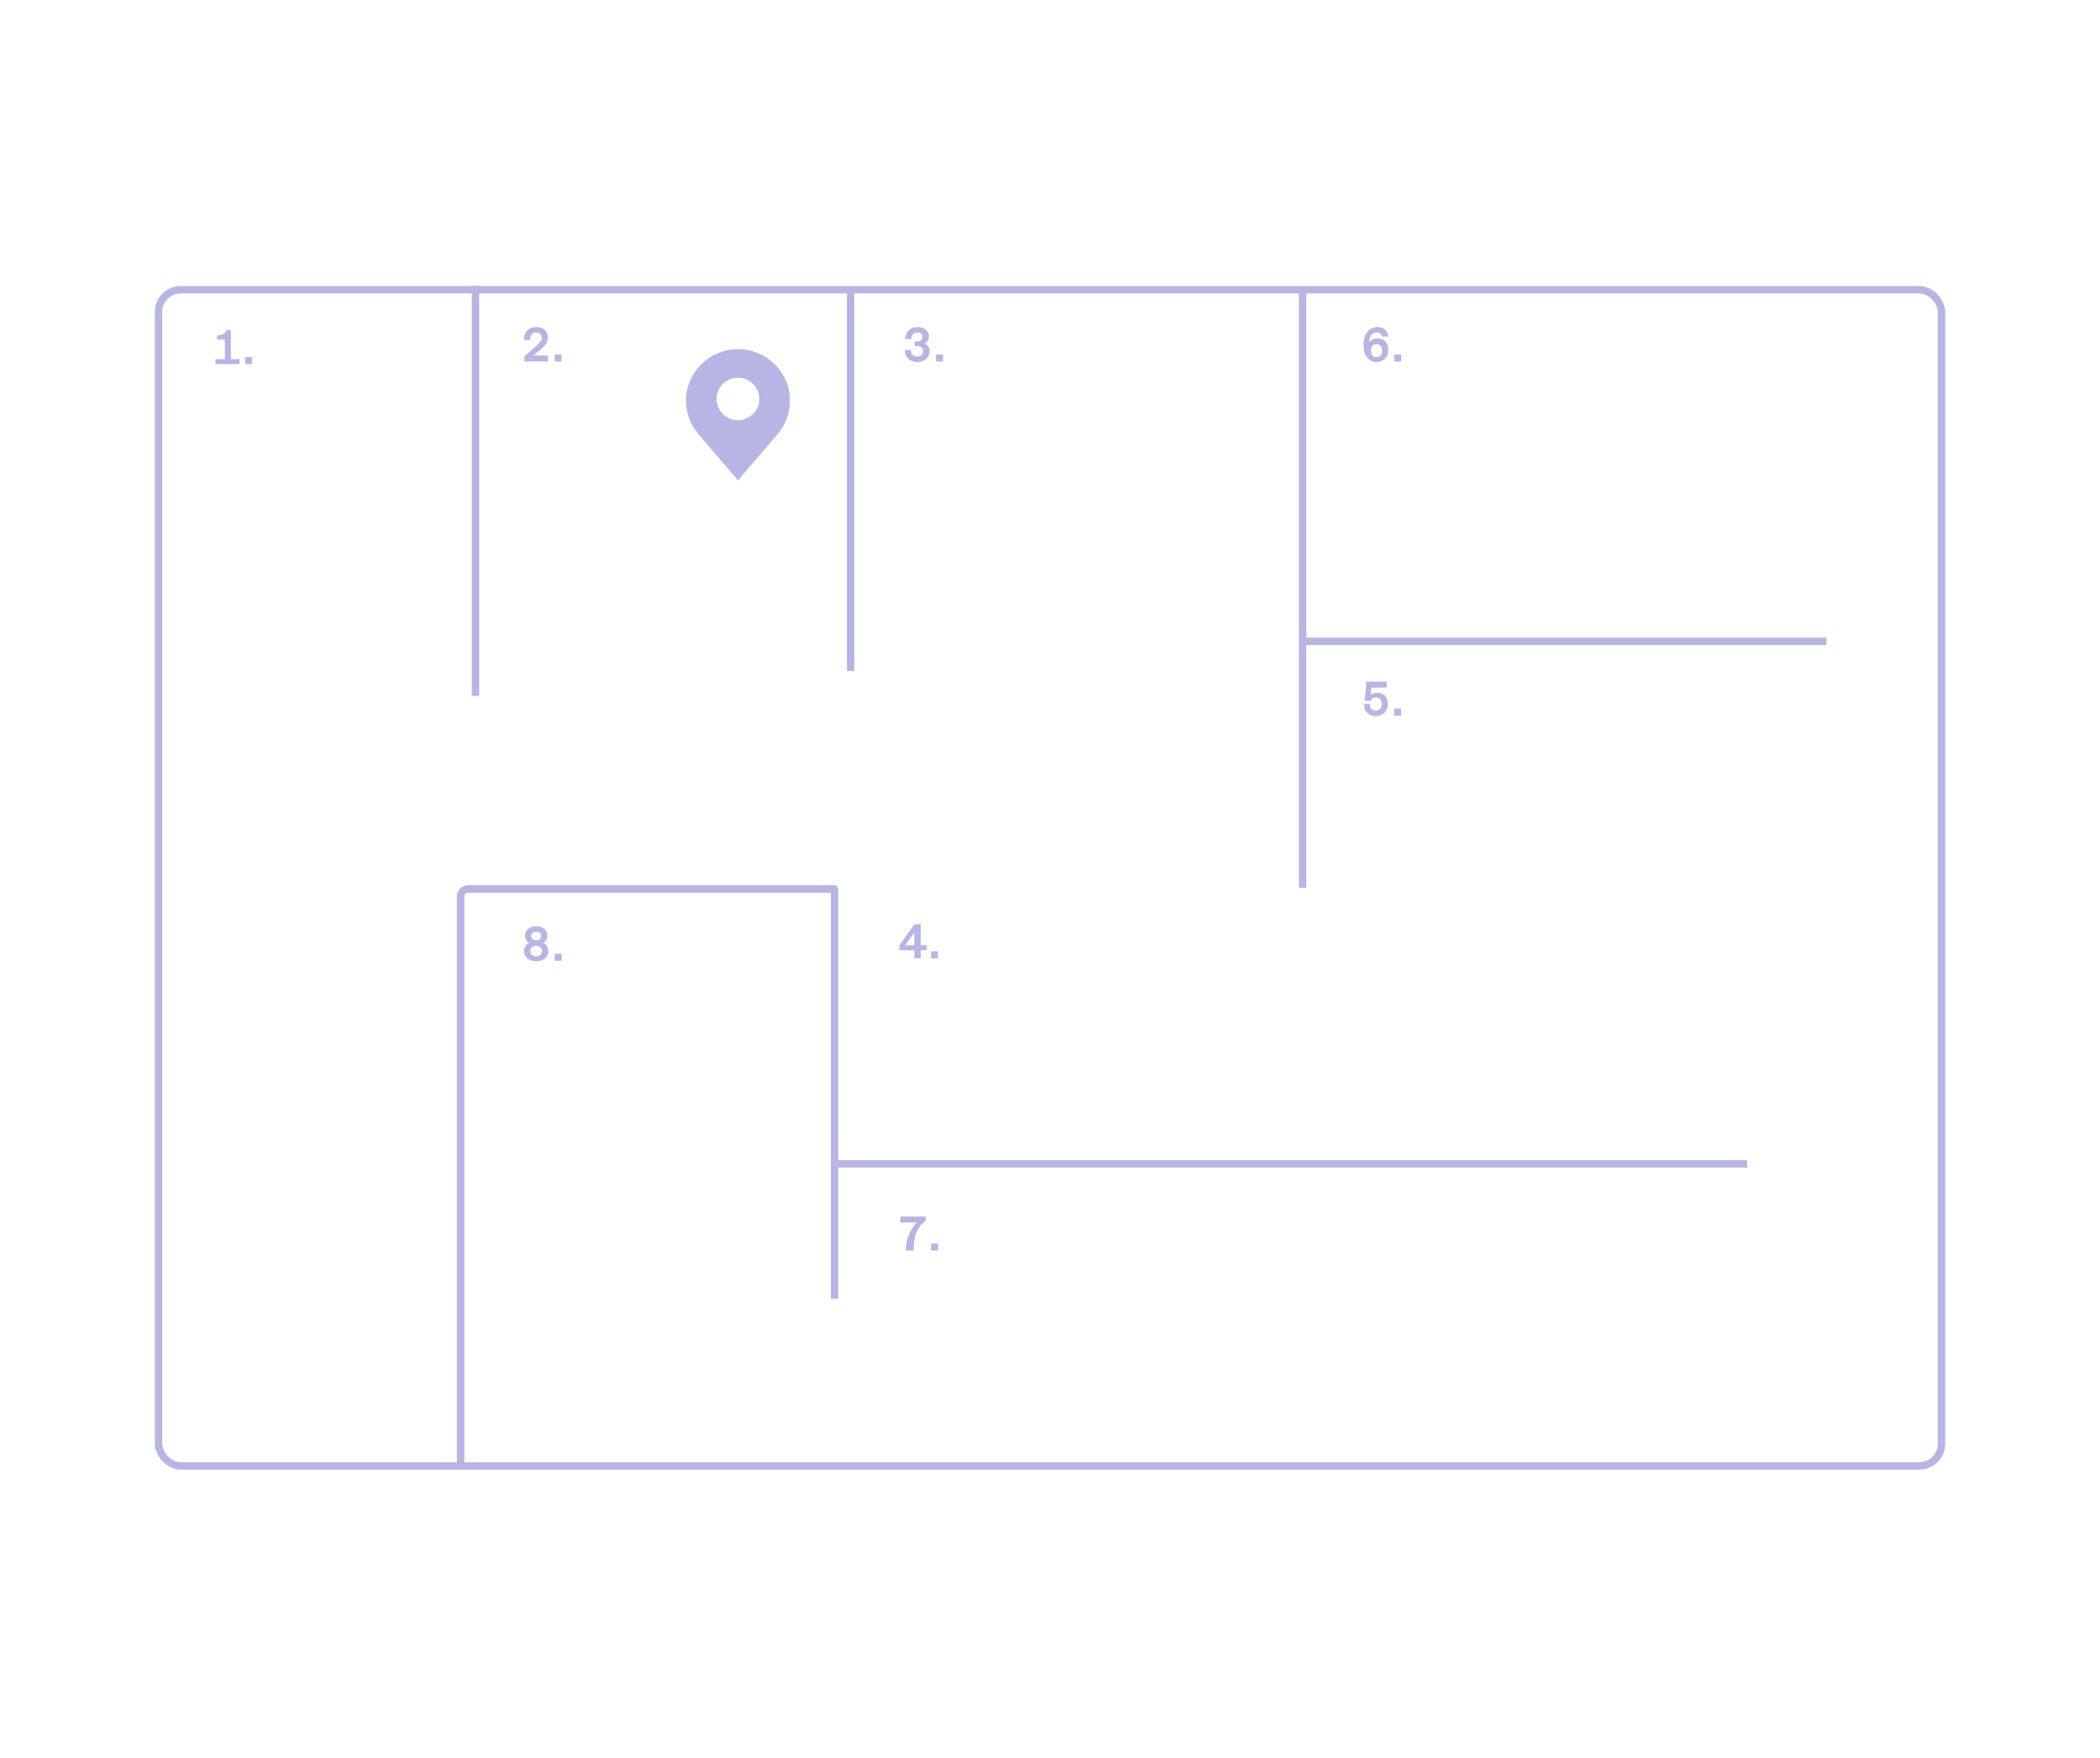 <svg width="848" height="710" viewBox="0 0 848 710" fill="none" xmlns="http://www.w3.org/2000/svg">
<rect x="64" y="117" width="720" height="475" rx="9" stroke="#B7B5E4" stroke-width="3"/>
<path d="M186 593V362C186 360.343 187.343 359 189 359H338" stroke="#B7B5E4" stroke-width="3"/>
<path d="M527 259H737.5" stroke="#B7B5E4" stroke-width="3"/>
<path d="M338 470H705.5" stroke="#B7B5E4" stroke-width="3"/>
<path d="M192 115.5V281" stroke="#B7B5E4" stroke-width="3"/>
<path d="M526 117V358.5" stroke="#B7B5E4" stroke-width="3"/>
<path d="M337 358.5V524.5" stroke="#B7B5E4" stroke-width="3"/>
<path d="M343.5 117V271" stroke="#B7B5E4" stroke-width="3"/>
<path d="M87.02 147V145.041H90.818V137.102H87.606V135.486C90.575 135.284 91.141 134.274 91.403 133.264H93.221V145.041H96.716V147H87.02ZM98.968 144.172H101.796V147H98.968V144.172Z" fill="#B7B5E4"/>
<path d="M211.717 146V143.98L216.282 139.92C217.817 138.566 218.767 137.718 218.767 136.385C218.767 135.294 218.019 134.284 216.464 134.284C214.888 134.284 214.08 135.355 214.06 137.334H211.636C211.434 134.001 213.636 132.062 216.646 132.062C219.656 132.062 221.231 133.981 221.231 136.102C221.231 138.364 219.959 139.879 218.282 141.233L215.373 143.576H221.292V146H211.717ZM223.968 143.172H226.796V146H223.968V143.172Z" fill="#B7B5E4"/>
<path d="M369.313 137.9H370.444C371.676 137.9 372.524 137.072 372.524 136.021C372.524 135.072 371.979 134.284 370.383 134.284C368.626 134.284 368.161 135.375 368.02 136.93H365.596C365.394 134.607 367.192 132.062 370.605 132.062C373.615 132.062 375.11 134.042 375.11 135.718C375.11 136.991 374.605 138.183 373.373 138.768C374.807 139.455 375.393 140.445 375.393 141.758C375.393 144.081 373.615 146.202 370.403 146.202C366.99 146.202 365.192 143.657 365.394 141.334H367.818C367.757 142.748 368.606 143.98 370.383 143.98C371.979 143.98 372.726 143.051 372.726 141.758C372.726 140.627 371.999 139.718 370.444 139.718H369.313V137.9ZM377.968 143.172H380.796V146H377.968V143.172Z" fill="#B7B5E4"/>
<path d="M363.212 383.728V381.708L369.211 373.264H371.817V381.708H374.241V383.728H371.817V387H369.211V383.728H363.212ZM365.495 381.708H369.211V376.617L365.495 381.708ZM375.968 384.172H378.796V387H375.968V384.172Z" fill="#B7B5E4"/>
<path d="M363.576 491.264H373.878V492.88C371.252 494.9 368.949 497.506 368.949 505H365.757C365.757 499.889 368.141 495.748 370.242 493.688H363.576V491.264ZM375.968 502.172H378.796V505H375.968V502.172Z" fill="#B7B5E4"/>
<path d="M216.504 388.202C213.798 388.202 211.616 386.647 211.616 384.122C211.616 382.607 212.404 381.435 213.616 380.748C212.646 380.122 212.02 379.152 212.02 377.9C212.02 375.658 213.697 374.062 216.504 374.062C219.332 374.062 221.029 375.658 221.029 377.9C221.029 379.152 220.403 380.122 219.433 380.728C220.686 381.415 221.433 382.586 221.433 384.122C221.433 386.647 219.373 388.202 216.504 388.202ZM216.504 379.657C217.737 379.657 218.504 379.092 218.504 377.981C218.504 376.87 217.737 376.304 216.504 376.304C215.272 376.304 214.525 376.87 214.525 377.981C214.525 379.092 215.272 379.657 216.504 379.657ZM216.504 386.202C217.939 386.202 218.908 385.313 218.908 384.081C218.908 382.849 217.939 381.94 216.504 381.94C215.07 381.94 214.121 382.849 214.121 384.081C214.121 385.313 215.07 386.202 216.504 386.202ZM223.968 385.172H226.796V388H223.968V385.172Z" fill="#B7B5E4"/>
<path d="M553.464 283.001H550.959C551.384 280.314 551.626 278.294 551.687 275.284L559.969 275.264V277.688H553.747L553.505 280.536C554.191 280.051 555.06 279.769 556.252 279.769C558.817 279.769 560.453 281.667 560.453 284.354C560.453 287.081 558.393 289.202 555.403 289.202C552.919 289.202 550.454 287.263 550.959 284.213H553.181C553.02 286.01 553.989 286.98 555.525 286.98C557.1 286.98 557.949 285.788 557.949 284.374C557.949 282.96 557.262 281.647 555.565 281.647C554.272 281.647 553.626 282.455 553.464 283.001ZM562.968 286.172H565.796V289H562.968V286.172Z" fill="#B7B5E4"/>
<path d="M560.635 141.354C560.635 144.081 558.777 146.202 555.828 146.202C552.636 146.202 550.616 143.475 550.616 139.334C550.616 134.789 552.899 132.062 556.312 132.062C559.1 132.062 560.514 134.001 560.514 135.92H558.09C557.969 135.274 557.565 134.264 555.908 134.264C554.151 134.264 553.02 135.476 552.899 138.243C553.686 137.314 554.717 136.647 556.434 136.647C558.999 136.647 560.635 138.667 560.635 141.354ZM555.868 139.011C554.252 139.011 553.606 140.203 553.606 141.617C553.606 143.031 554.252 144.222 555.868 144.222C557.484 144.222 558.13 143.031 558.13 141.617C558.13 140.203 557.484 139.011 555.868 139.011ZM562.968 143.172H565.796V146H562.968V143.172Z" fill="#B7B5E4"/>
<path d="M298 141C286.402 141 277 150.327 277 161.832C277 166.968 278.882 171.662 281.989 175.295L298 194L314.011 175.294C317.118 171.662 319 166.968 319 161.831C319.001 150.327 309.598 141 298 141ZM298 169.682C293.23 169.682 289.364 165.846 289.364 161.115C289.364 156.383 293.23 152.548 298 152.548C302.77 152.548 306.637 156.383 306.637 161.115C306.637 165.846 302.77 169.682 298 169.682Z" fill="#B7B5E4"/>
</svg>
